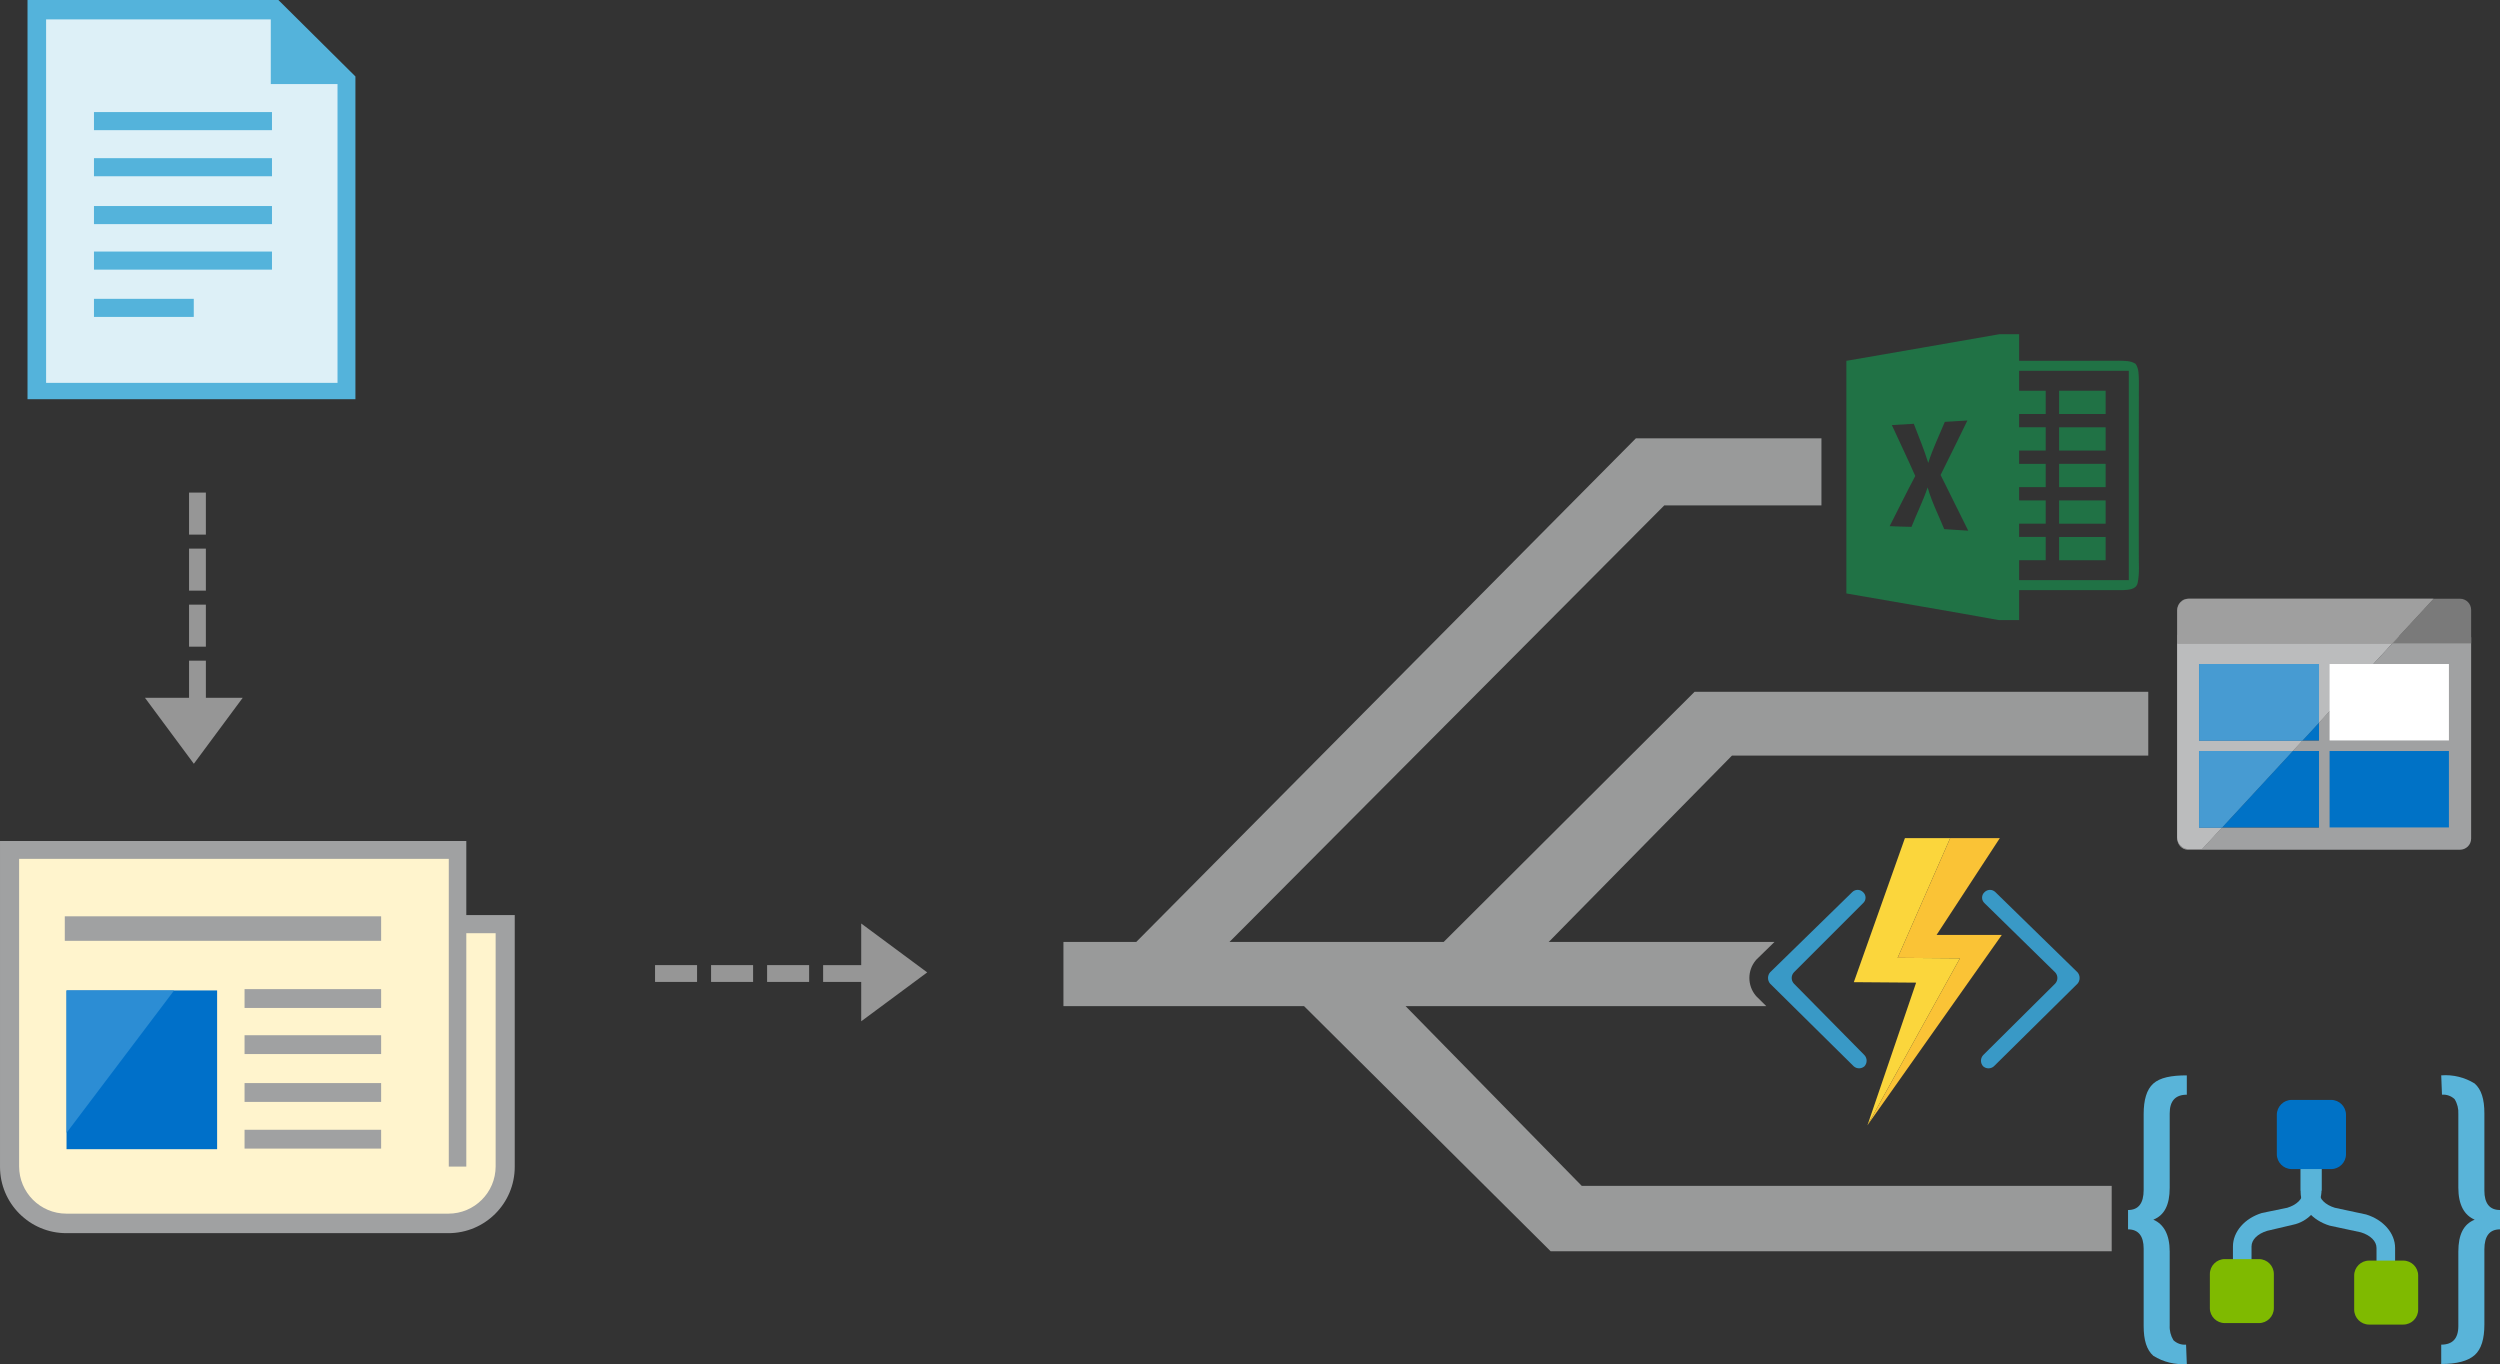 <?xml version="1.0" encoding="UTF-8" standalone="no"?>
<svg
   xmlns:dc="http://purl.org/dc/elements/1.1/"
   xmlns:cc="http://creativecommons.org/ns#"
   xmlns:rdf="http://www.w3.org/1999/02/22-rdf-syntax-ns#"
   xmlns:svg="http://www.w3.org/2000/svg"
   xmlns="http://www.w3.org/2000/svg"
   xmlns:sodipodi="http://sodipodi.sourceforge.net/DTD/sodipodi-0.dtd"
   xmlns:inkscape="http://www.inkscape.org/namespaces/inkscape"
   width="1673.762"
   height="913.313"
   viewBox="0 0 557.92 304.438"
   version="1.1"
   id="svg132"
   sodipodi:docname="application-integration-using-event-grid.svg"
   inkscape:version="0.92.4 (5da689c313, 2019-01-14)">
  <rect x="0" y="0" width="557.92" height="304.438" fill="#333333" stroke="none"/>
  <defs
     id="defs136" />
  <sodipodi:namedview
     pagecolor="#ffffff"
     bordercolor="#666666"
     borderopacity="1"
     objecttolerance="10"
     gridtolerance="10"
     guidetolerance="10"
     inkscape:pageopacity="0"
     inkscape:pageshadow="2"
     inkscape:window-width="1471"
     inkscape:window-height="922"
     id="namedview134"
     showgrid="false"
     fit-margin-top="0"
     fit-margin-left="0"
     fit-margin-right="0"
     fit-margin-bottom="0"
     inkscape:zoom="0.39054726"
     inkscape:cx="401.9997"
     inkscape:cy="692.81327"
     inkscape:window-x="1849"
     inkscape:window-y="207"
     inkscape:window-maximized="0"
     inkscape:current-layer="svg132" />
  <path
     d="M 100.471,272.818 H 15.445 c -7.212,0 -13.058,-5.847 -13.058,-13.06 V 190.156 H 102.242 v 15.629 l 11.288,0.173 v 53.8 c 0,7.212 -5.847,13.06 -13.06,13.06"
     id="path2"
     inkscape:connector-curvature="0"
     style="fill:#fff4cd;stroke-width:2.084" />
  <polygon
     points="36.662,8.876 36.662,41.862 3.812,41.862 3.812,1.126 29.312,1.126 "
     id="polygon4"
     style="fill:#ddf0f7"
     transform="matrix(2.084,0,0,2.084,-2.0838968e-4,-4.1677936e-4)" />
  <path
     d="m 518.076,266.051 v -8.3 H 513.925 v 8.3 c 0,1.494 -1.327,2.822 -3.486,3.486 l -5.645,1.161 c -3.818,1.163 -6.473,4.151 -6.473,7.471 v 9.463 h 4.149 v -9.463 c 0,-1.492 1.327,-2.822 3.488,-3.484 l 5.643,-1.33 c 3.561,-0.69 6.216,-3.686 6.475,-7.304"
     id="path6"
     inkscape:connector-curvature="0"
     style="fill:#59b4d9;stroke-width:2.084" />
  <path
     d="m 507.451,291.949 v -7.637 c -0.006,-1.832 -1.49,-3.313 -3.322,-3.32 h -7.635 c -1.832,0.006 -3.315,1.488 -3.322,3.32 v 7.637 c 0.006,1.832 1.49,3.315 3.322,3.322 h 7.635 c 1.832,-0.006 3.315,-1.49 3.322,-3.322"
     id="path8"
     inkscape:connector-curvature="0"
     style="fill:#7fba00;stroke-width:2.084" />
  <path
     d="m 513.428,266.051 v -8.3 h 4.149 v 8.3 c 0,1.494 1.33,2.822 3.486,3.486 l 6.975,1.494 c 3.818,1.161 6.473,4.151 6.473,7.471 v 9.463 h -4.149 v -9.463 c 0,-1.494 -1.33,-2.824 -3.488,-3.486 l -6.973,-1.494 c -3.818,-1.163 -6.473,-4.151 -6.473,-7.471"
     id="path10"
     inkscape:connector-curvature="0"
     style="fill:#59b4d9;stroke-width:2.084" />
  <path
     d="m 525.38,292.281 v -7.635 c 0.006,-1.832 1.49,-3.315 3.322,-3.322 h 7.635 c 1.832,0.006 3.315,1.49 3.322,3.322 v 7.635 c -0.006,1.832 -1.49,3.315 -3.322,3.322 h -7.635 c -1.832,-0.006 -3.315,-1.49 -3.322,-3.322"
     id="path12"
     inkscape:connector-curvature="0"
     style="fill:#7fba00;stroke-width:2.084" />
  <polygon
     points="246.379,123.687 246.379,127.511 248.609,127.511 248.609,123.687 "
     id="polygon14"
     style="fill:#59b4d9"
     transform="matrix(2.084,0,0,2.084,-2.0838968e-4,-4.1677936e-4)" />
  <path
     d="m 520.233,245.464 h -8.798 c -1.832,0.006 -3.313,1.49 -3.32,3.322 v 8.796 c 0.006,1.832 1.488,3.315 3.32,3.322 h 8.798 c 1.832,-0.006 3.315,-1.49 3.322,-3.322 v -8.796 c -0.006,-1.832 -1.49,-3.315 -3.322,-3.322 z m -7.471,10.793 h 6.143 v -6.143 h -6.143 z"
     id="path16"
     inkscape:connector-curvature="0"
     style="fill:#0072c6;stroke-width:2.084" />
  <path
     d="m 488.027,304.4 c -2.622,0.206 -5.241,-0.433 -7.471,-1.825 -1.494,-1.33 -2.159,-3.486 -2.159,-6.641 v -17.265 c 0,-2.822 -1.163,-4.316 -3.486,-4.316 v -4.316 c 2.324,0 3.486,-1.496 3.486,-4.485 v -16.934 c 0,-3.153 0.665,-5.476 2.159,-6.806 1.494,-1.327 3.984,-1.825 7.471,-1.825 v 4.316 c -2.49,0 -3.818,1.33 -3.818,4.149 v 16.602 c 0,3.82 -1.163,6.143 -3.653,7.139 2.324,0.996 3.653,3.322 3.653,7.139 v 16.434 c -0.069,1.167 0.219,2.328 0.829,3.322 0.756,0.721 1.782,1.084 2.822,0.996 z"
     id="path18"
     inkscape:connector-curvature="0"
     style="fill:#59b4d9;stroke-width:2.084" />
  <path
     d="m 544.804,239.986 c 2.622,-0.206 5.241,0.436 7.471,1.825 1.494,1.33 2.159,3.486 2.159,6.639 v 17.269 c 0,2.82 1.163,4.316 3.486,4.316 v 4.316 c -2.324,0 -3.486,1.494 -3.486,4.482 v 16.767 c 0,3.155 -0.665,5.479 -2.159,6.808 -1.494,1.327 -3.984,1.99 -7.471,1.99 v -4.316 c 2.49,0 3.818,-1.327 3.818,-4.149 v -16.602 c 0,-3.818 1.163,-6.141 3.653,-7.139 -2.324,-0.994 -3.653,-3.32 -3.653,-7.139 v -16.434 c 0.069,-1.167 -0.219,-2.326 -0.829,-3.322 -0.756,-0.719 -1.782,-1.082 -2.822,-0.996 z"
     id="path20"
     inkscape:connector-curvature="0"
     style="fill:#59b4d9;stroke-width:2.084" />
  <path
     d="m 517.502,165.234 h -3.661 l -2.184,2.361 h 5.845 v 17.053 h -21.618 l -4.489,4.855 h -2.886 c -1.442,0 -2.624,-1.182 -2.624,-2.624 v 0.263 c 0,1.313 1.048,2.492 2.361,2.492 h 60.739 c 1.313,0 2.494,-1.05 2.494,-2.492 V 142.207 l -16.365,0.056 -17.613,19.013 z"
     id="path22"
     inkscape:connector-curvature="0"
     style="fill:#a0a1a2;stroke-width:2.084" />
  <path
     d="m 551.48,143.587 v -7.479 c 0,-1.311 -1.05,-2.492 -2.492,-2.492 h -5.904 l -9.221,9.971 z"
     id="path24"
     inkscape:connector-curvature="0"
     style="fill:#7a7a7a;stroke-width:2.084" />
  <path
     d="m 488.509,133.616 h -0.263 c -1.313,0 -2.361,1.182 -2.361,2.492 v 0.133 c 0,-1.444 1.182,-2.626 2.624,-2.626"
     id="path26"
     inkscape:connector-curvature="0"
     style="fill:#7a7a7a;stroke-width:2.084" />
  <polygon
     points="248.334,79.291 248.334,77.392 246.577,79.291 "
     id="polygon28"
     style="fill:#0072c6"
     transform="matrix(2.084,0,0,2.084,-2.0838968e-4,-4.1677936e-4)" />
  <polygon
     points="248.334,88.608 248.334,80.424 245.529,80.424 237.96,88.608 "
     id="polygon30"
     style="fill:#0072c6"
     transform="matrix(2.084,0,0,2.084,-2.0838968e-4,-4.1677936e-4)" />
  <polygon
     points="256.184,68.903 233.162,68.903 233.162,68.966 256.126,68.966 "
     id="polygon32"
     style="fill:#ffffff"
     transform="matrix(2.084,0,0,2.084,-2.0838968e-4,-4.1677936e-4)" />
  <path
     d="m 485.886,145.818 v 4.328 36.733 c 0,1.442 1.179,2.626 2.624,2.626 h 2.886 l 4.489,-4.855 h -5.145 v -17.055 h 20.918 l 2.184,-2.361 h -23.102 v -17.055 h 26.763 v 13.097 l 16.238,-17.559 h -47.855 z"
     id="path34"
     inkscape:connector-curvature="0"
     style="fill:#a0a1a2;stroke-width:2.084" />
  <path
     d="m 485.886,145.818 v 4.328 36.733 c 0,1.442 1.179,2.626 2.624,2.626 h 2.886 l 4.489,-4.855 h -5.145 v -17.055 h 20.918 l 2.184,-2.361 h -23.102 v -17.055 h 26.763 v 13.097 l 17.94,-19.399 -49.557,-0.217 z"
     id="path36"
     inkscape:connector-curvature="0"
     style="fill:#bbbcbd;stroke-width:2.084" />
  <path
     d="m 543.083,133.616 h -54.573 c -1.444,0 -2.624,1.182 -2.624,2.626 v 7.346 h 47.975 z"
     id="path38"
     inkscape:connector-curvature="0"
     style="fill:#7a7a7a;stroke-width:2.084" />
  <path
     d="m 543.083,133.616 h -54.573 c -1.444,0 -2.624,1.182 -2.624,2.626 v 7.346 h 47.975 z"
     id="path40"
     inkscape:connector-curvature="0"
     style="fill:#9f9f9f;stroke-width:2.084" />
  <polygon
     points="248.334,77.392 248.334,71.107 235.491,71.107 235.491,79.292 246.577,79.292 "
     id="polygon42"
     style="fill:#0072c6"
     transform="matrix(2.084,0,0,2.084,-2.0838968e-4,-4.1677936e-4)" />
  <polygon
     points="248.334,77.392 248.334,71.107 235.491,71.107 235.491,79.292 246.577,79.292 "
     id="polygon44"
     style="fill:#479bd2"
     transform="matrix(2.084,0,0,2.084,-2.0838968e-4,-4.1677936e-4)" />
  <polygon
     points="245.529,80.424 235.491,80.424 235.491,88.608 237.96,88.608 "
     id="polygon46"
     style="fill:#0072c6"
     transform="matrix(2.084,0,0,2.084,-2.0838968e-4,-4.1677936e-4)" />
  <polygon
     points="245.529,80.424 235.491,80.424 235.491,88.608 237.96,88.608 "
     id="polygon48"
     style="fill:#479bd2"
     transform="matrix(2.084,0,0,2.084,-2.0838968e-4,-4.1677936e-4)" />
  <polygon
     points="249.467,71.107 249.467,79.292 262.246,79.292 262.246,71.107 "
     id="polygon50"
     style="fill:#ffffff"
     transform="matrix(2.084,0,0,2.084,-2.0838968e-4,-4.1677936e-4)" />
  <polygon
     points="249.467,80.424 249.467,88.608 262.246,88.608 262.246,80.424 "
     id="polygon52"
     style="fill:#0072c6"
     transform="matrix(2.084,0,0,2.084,-2.0838968e-4,-4.1677936e-4)" />
  <path
     d="m 445.296,199.081 c -0.663,-0.65 -1.728,-0.65 -2.39,0 -0.363,0.313 -0.571,0.769 -0.571,1.25 0,0.477 0.208,0.934 0.571,1.248 l 15.748,15.427 c 0.652,0.704 0.652,1.794 0,2.499 l -16.077,15.965 c -0.65,0.706 -0.65,1.792 0,2.499 0.684,0.598 1.707,0.598 2.39,0 l 18.688,-18.465 c 0.596,-0.725 0.596,-1.773 0,-2.497 z"
     id="path54"
     inkscape:connector-curvature="0"
     style="fill:#3999c6;stroke-width:2.084" />
  <path
     d="M 479.426,168.623 V 154.381 H 378.184 l -56.001,55.832 h -47.786 l 97.014,-97.422 h 35.078 V 97.829 H 365.072 L 253.576,210.213 h -16.25 v 14.327 h 53.7 l 55.032,54.702 H 471.264 V 264.655 H 353.003 l -39.321,-40.115 h 80.499 l -2.096,-2.071 -0.15,-0.15 -0.138,-0.165 c -1.859,-2.259 -1.859,-5.539 0,-7.798 l 0.146,-0.175 0.16,-0.158 3.903,-3.809 h -50.401 l 40.915,-41.59 z"
     id="path56"
     inkscape:connector-curvature="0"
     style="fill:#999a9a;stroke-width:2.084" />
  <path
     d="m 416.083,235.47 -15.748,-15.965 c -0.648,-0.706 -0.648,-1.792 0,-2.499 l 15.427,-15.427 c 0.363,-0.315 0.571,-0.771 0.571,-1.248 0,-0.481 -0.208,-0.938 -0.571,-1.25 -0.329,-0.325 -0.765,-0.488 -1.196,-0.488 -0.431,0 -0.863,0.163 -1.194,0.488 l -18.357,17.926 c -0.598,0.723 -0.598,1.771 0,2.497 l 1.836,1.817 16.844,16.648 c 0.342,0.3 0.769,0.448 1.194,0.448 0.427,0 0.852,-0.148 1.194,-0.448 0.652,-0.706 0.652,-1.792 0,-2.499"
     id="path58"
     inkscape:connector-curvature="0"
     style="fill:#3999c6;stroke-width:2.084" />
  <polygon
     points="199.981,120.497 199.981,120.494 199.979,120.499 199.98,120.497 "
     id="polygon60"
     style="fill:#fcd116"
     transform="matrix(2.084,0,0,2.084,-2.0838968e-4,-4.1677936e-4)" />
  <polygon
     points="199.982,120.497 199.981,120.497 199.98,120.5 "
     id="polygon62"
     style="fill:#ff8c00"
     transform="matrix(2.084,0,0,2.084,-2.0838968e-4,-4.1677936e-4)" />
  <path
     d="m 416.74,251.104 h -0.002 z"
     id="path64"
     inkscape:connector-curvature="0"
     style="fill:#ff8c00;stroke-width:2.084" />
  <polygon
     points="214.364,100.121 207.381,100.121 207.38,100.122 214.363,100.122 "
     id="polygon66"
     style="fill:#fcd116"
     transform="matrix(2.084,0,0,2.084,-2.0838968e-4,-4.1677936e-4)" />
  <polygon
     points="208.839,89.75 203.992,89.75 198.519,105.177 205.191,105.228 199.981,120.494 199.981,120.497 209.881,102.623 203.21,102.572 "
     id="polygon68"
     style="fill:#fbd63c"
     transform="matrix(2.084,0,0,2.084,-2.0838968e-4,-4.1677936e-4)" />
  <polygon
     points="207.38,100.121 207.381,100.121 214.156,89.75 214.155,89.75 "
     id="polygon70"
     style="fill:#ff8c00"
     transform="matrix(2.084,0,0,2.084,-2.0838968e-4,-4.1677936e-4)" />
  <polygon
     points="214.364,100.122 214.363,100.122 199.981,120.497 "
     id="polygon72"
     style="fill:#ff8c00"
     transform="matrix(2.084,0,0,2.084,-2.0838968e-4,-4.1677936e-4)" />
  <polygon
     points="207.38,100.121 214.155,89.75 208.84,89.75 203.211,102.572 209.882,102.623 199.982,120.497 214.363,100.122 207.38,100.122 207.381,100.121 "
     id="polygon74"
     style="fill:#fac336"
     transform="matrix(2.084,0,0,2.084,-2.0838968e-4,-4.1677936e-4)" />
  <path
     d="m 475.079,129.474 h -24.477 v -4.451 h 5.935 v -5.191 h -5.935 v -2.967 h 5.935 v -5.193 h -5.935 v -2.965 h 5.935 v -5.193 h -5.935 v -2.967 h 5.935 v -5.191 h -5.935 v -2.967 h 5.935 v -5.191 h -5.935 v -4.451 h 24.477 z m -41.188,-11.386 c -1.261,-3.092 -2.797,-6.083 -3.701,-9.317 -1.009,3.013 -2.449,5.854 -3.605,8.807 -1.625,-0.023 -3.249,-0.09 -4.872,-0.156 1.905,-3.73 3.745,-7.492 5.71,-11.199 -1.669,-3.822 -3.501,-7.567 -5.222,-11.363 1.632,-0.098 3.263,-0.194 4.897,-0.283 1.104,2.901 2.313,5.764 3.226,8.738 0.979,-3.151 2.44,-6.118 3.695,-9.167 1.675,-0.121 3.359,-0.225 5.043,-0.306 -1.98,4.059 -3.968,8.117 -5.985,12.157 2.038,4.155 4.122,8.279 6.17,12.433 -1.788,-0.104 -3.568,-0.215 -5.356,-0.342 z m 43.42,5.489 c -0.006,-12.868 -0.021,-25.738 0.017,-38.613 -0.052,-1.263 0.037,-2.657 -0.727,-3.755 -1.09,-0.75 -2.469,-0.661 -3.724,-0.713 -7.425,0.04 -14.85,0.023 -22.275,0.023 v -5.935 h -4.405 c -11.378,2.011 -22.762,3.964 -34.149,5.943 v 51.914 c 11.32,1.98 22.644,3.878 33.949,5.933 h 4.605 v -6.675 c 7.692,-0.015 15.385,0.021 23.069,0 1.238,-0.052 3.095,-0.09 3.39,-1.632 0.452,-2.128 0.215,-4.332 0.25,-6.491 z"
     id="path76"
     inkscape:connector-curvature="0"
     style="fill:#207245;stroke-width:2.084" />
  <polygon
     points="220.502,41.843 220.502,44.334 225.485,44.334 225.485,41.843 "
     id="polygon78"
     style="fill:#207245"
     transform="matrix(2.084,0,0,2.084,-2.0838968e-4,-4.1677936e-4)" />
  <polygon
     points="220.502,45.758 220.502,48.249 225.485,48.249 225.485,45.758 "
     id="polygon80"
     style="fill:#207245"
     transform="matrix(2.084,0,0,2.084,-2.0838968e-4,-4.1677936e-4)" />
  <polygon
     points="220.502,49.673 220.502,52.165 225.485,52.165 225.485,49.673 "
     id="polygon82"
     style="fill:#207245"
     transform="matrix(2.084,0,0,2.084,-2.0838968e-4,-4.1677936e-4)" />
  <polygon
     points="220.502,53.588 220.502,56.08 225.485,56.08 225.485,53.588 "
     id="polygon84"
     style="fill:#207245"
     transform="matrix(2.084,0,0,2.084,-2.0838968e-4,-4.1677936e-4)" />
  <polygon
     points="220.502,57.504 220.502,59.995 225.485,59.995 225.485,57.504 "
     id="polygon86"
     style="fill:#207245"
     transform="matrix(2.084,0,0,2.084,-2.0838968e-4,-4.1677936e-4)" />
  <polygon
     points="6.938,98.125 6.938,100.75 40.813,100.75 40.813,98.125 "
     id="polygon88"
     style="fill:#a0a1a2"
     transform="matrix(2.084,0,0,2.084,-2.0838968e-4,-4.1677936e-4)" />
  <polygon
     points="26.188,105.922 26.188,107.938 40.813,107.938 40.813,105.922 "
     id="polygon90"
     style="fill:#a0a1a2"
     transform="matrix(2.084,0,0,2.084,-2.0838968e-4,-4.1677936e-4)" />
  <polygon
     points="26.188,110.859 26.188,112.875 40.813,112.875 40.813,110.859 "
     id="polygon92"
     style="fill:#a0a1a2"
     transform="matrix(2.084,0,0,2.084,-2.0838968e-4,-4.1677936e-4)" />
  <polygon
     points="26.188,115.984 26.188,118 40.813,118 40.813,115.984 "
     id="polygon94"
     style="fill:#a0a1a2"
     transform="matrix(2.084,0,0,2.084,-2.0838968e-4,-4.1677936e-4)" />
  <polygon
     points="26.188,120.984 26.188,123 40.813,123 40.813,120.984 "
     id="polygon96"
     style="fill:#a0a1a2"
     transform="matrix(2.084,0,0,2.084,-2.0838968e-4,-4.1677936e-4)" />
  <polygon
     points="7.125,106.063 7.125,123.063 23.25,123.063 23.25,106.063 "
     id="polygon98"
     style="fill:#0070c9"
     transform="matrix(2.084,0,0,2.084,-2.0838968e-4,-4.1677936e-4)" />
  <polygon
     points="18.644,106.063 7.125,106.063 7.125,121.312 "
     id="polygon100"
     style="fill:#2c8dd4"
     transform="matrix(2.084,0,0,2.084,-2.0838968e-4,-4.1677936e-4)" />
  <path
     d="m 110.611,260.296 c 0,5.829 -4.726,10.553 -10.553,10.553 H 14.817 c -5.829,0 -10.553,-4.724 -10.553,-10.553 V 191.665 H 100.156 v 68.691 h 3.907 v -52.097 h 6.548 z m -6.548,-56.088 V 187.68 H 0 v 72.709 c 0,8.183 6.633,14.814 14.814,14.814 h 85.246 c 8.179,0 14.814,-6.631 14.814,-14.814 v -52.131 -4.051 z"
     id="path102"
     inkscape:connector-curvature="0"
     style="fill:#a0a1a2;stroke-width:2.084" />
  <path
     d="M 75.323,85.44 H 10.289 V 4.335 H 60.432 V 18.755 H 75.323 Z M 62.126,0 H 6.14 V 89.087 H 79.318 v -72.024 z"
     id="path104"
     inkscape:connector-curvature="0"
     style="fill:#54b3db;stroke-width:2.084" />
  <polygon
     points="10.063,12.001 10.063,13.938 29.125,13.938 29.125,12.001 "
     id="polygon106"
     style="fill:#54b3db"
     transform="matrix(2.084,0,0,2.084,-2.0838968e-4,-4.1677936e-4)" />
  <polygon
     points="10.063,16.938 10.063,18.875 29.125,18.875 29.125,16.938 "
     id="polygon108"
     style="fill:#54b3db"
     transform="matrix(2.084,0,0,2.084,-2.0838968e-4,-4.1677936e-4)" />
  <polygon
     points="10.063,22.063 10.063,24 29.125,24 29.125,22.063 "
     id="polygon110"
     style="fill:#54b3db"
     transform="matrix(2.084,0,0,2.084,-2.0838968e-4,-4.1677936e-4)" />
  <polygon
     points="10.063,26.938 10.063,28.875 29.125,28.875 29.125,26.938 "
     id="polygon112"
     style="fill:#54b3db"
     transform="matrix(2.084,0,0,2.084,-2.0838968e-4,-4.1677936e-4)" />
  <polygon
     points="10.062,32.001 10.062,33.938 20.75,33.938 20.75,32.001 "
     id="polygon114"
     style="fill:#54b3db"
     transform="matrix(2.084,0,0,2.084,-2.0838968e-4,-4.1677936e-4)" />
  <polygon
     points="20.245,74.723 15.522,74.723 20.758,81.789 25.993,74.723 22.046,74.723 22.046,70.75 20.245,70.75 "
     id="polygon116"
     style="fill:#969696"
     transform="matrix(2.084,0,0,2.084,-2.0838968e-4,-4.1677936e-4)" />
  <polygon
     points="20.245,52.75 20.245,57.25 22.046,57.25 22.046,52.75 "
     id="polygon118"
     style="fill:#969696"
     transform="matrix(2.084,0,0,2.084,-2.0838968e-4,-4.1677936e-4)" />
  <polygon
     points="20.245,58.75 20.245,63.25 22.046,63.25 22.046,58.75 "
     id="polygon120"
     style="fill:#969696"
     transform="matrix(2.084,0,0,2.084,-2.0838968e-4,-4.1677936e-4)" />
  <polygon
     points="20.245,64.75 20.245,69.25 22.046,69.25 22.046,64.75 "
     id="polygon122"
     style="fill:#969696"
     transform="matrix(2.084,0,0,2.084,-2.0838968e-4,-4.1677936e-4)" />
  <polygon
     points="88.145,103.35 88.145,105.151 92.224,105.151 92.224,109.366 99.291,104.131 92.224,98.896 92.224,103.35 "
     id="polygon124"
     style="fill:#969696"
     transform="matrix(2.084,0,0,2.084,-2.0838968e-4,-4.1677936e-4)" />
  <polygon
     points="70.146,103.35 70.146,105.151 74.646,105.151 74.646,103.35 "
     id="polygon126"
     style="fill:#969696"
     transform="matrix(2.084,0,0,2.084,-2.0838968e-4,-4.1677936e-4)" />
  <polygon
     points="76.146,103.35 76.146,105.151 80.646,105.151 80.646,103.35 "
     id="polygon128"
     style="fill:#969696"
     transform="matrix(2.084,0,0,2.084,-2.0838968e-4,-4.1677936e-4)" />
  <polygon
     points="82.146,103.35 82.146,105.151 86.646,105.151 86.646,103.35 "
     id="polygon130"
     style="fill:#969696"
     transform="matrix(2.084,0,0,2.084,-2.0838968e-4,-4.1677936e-4)" />
</svg>
